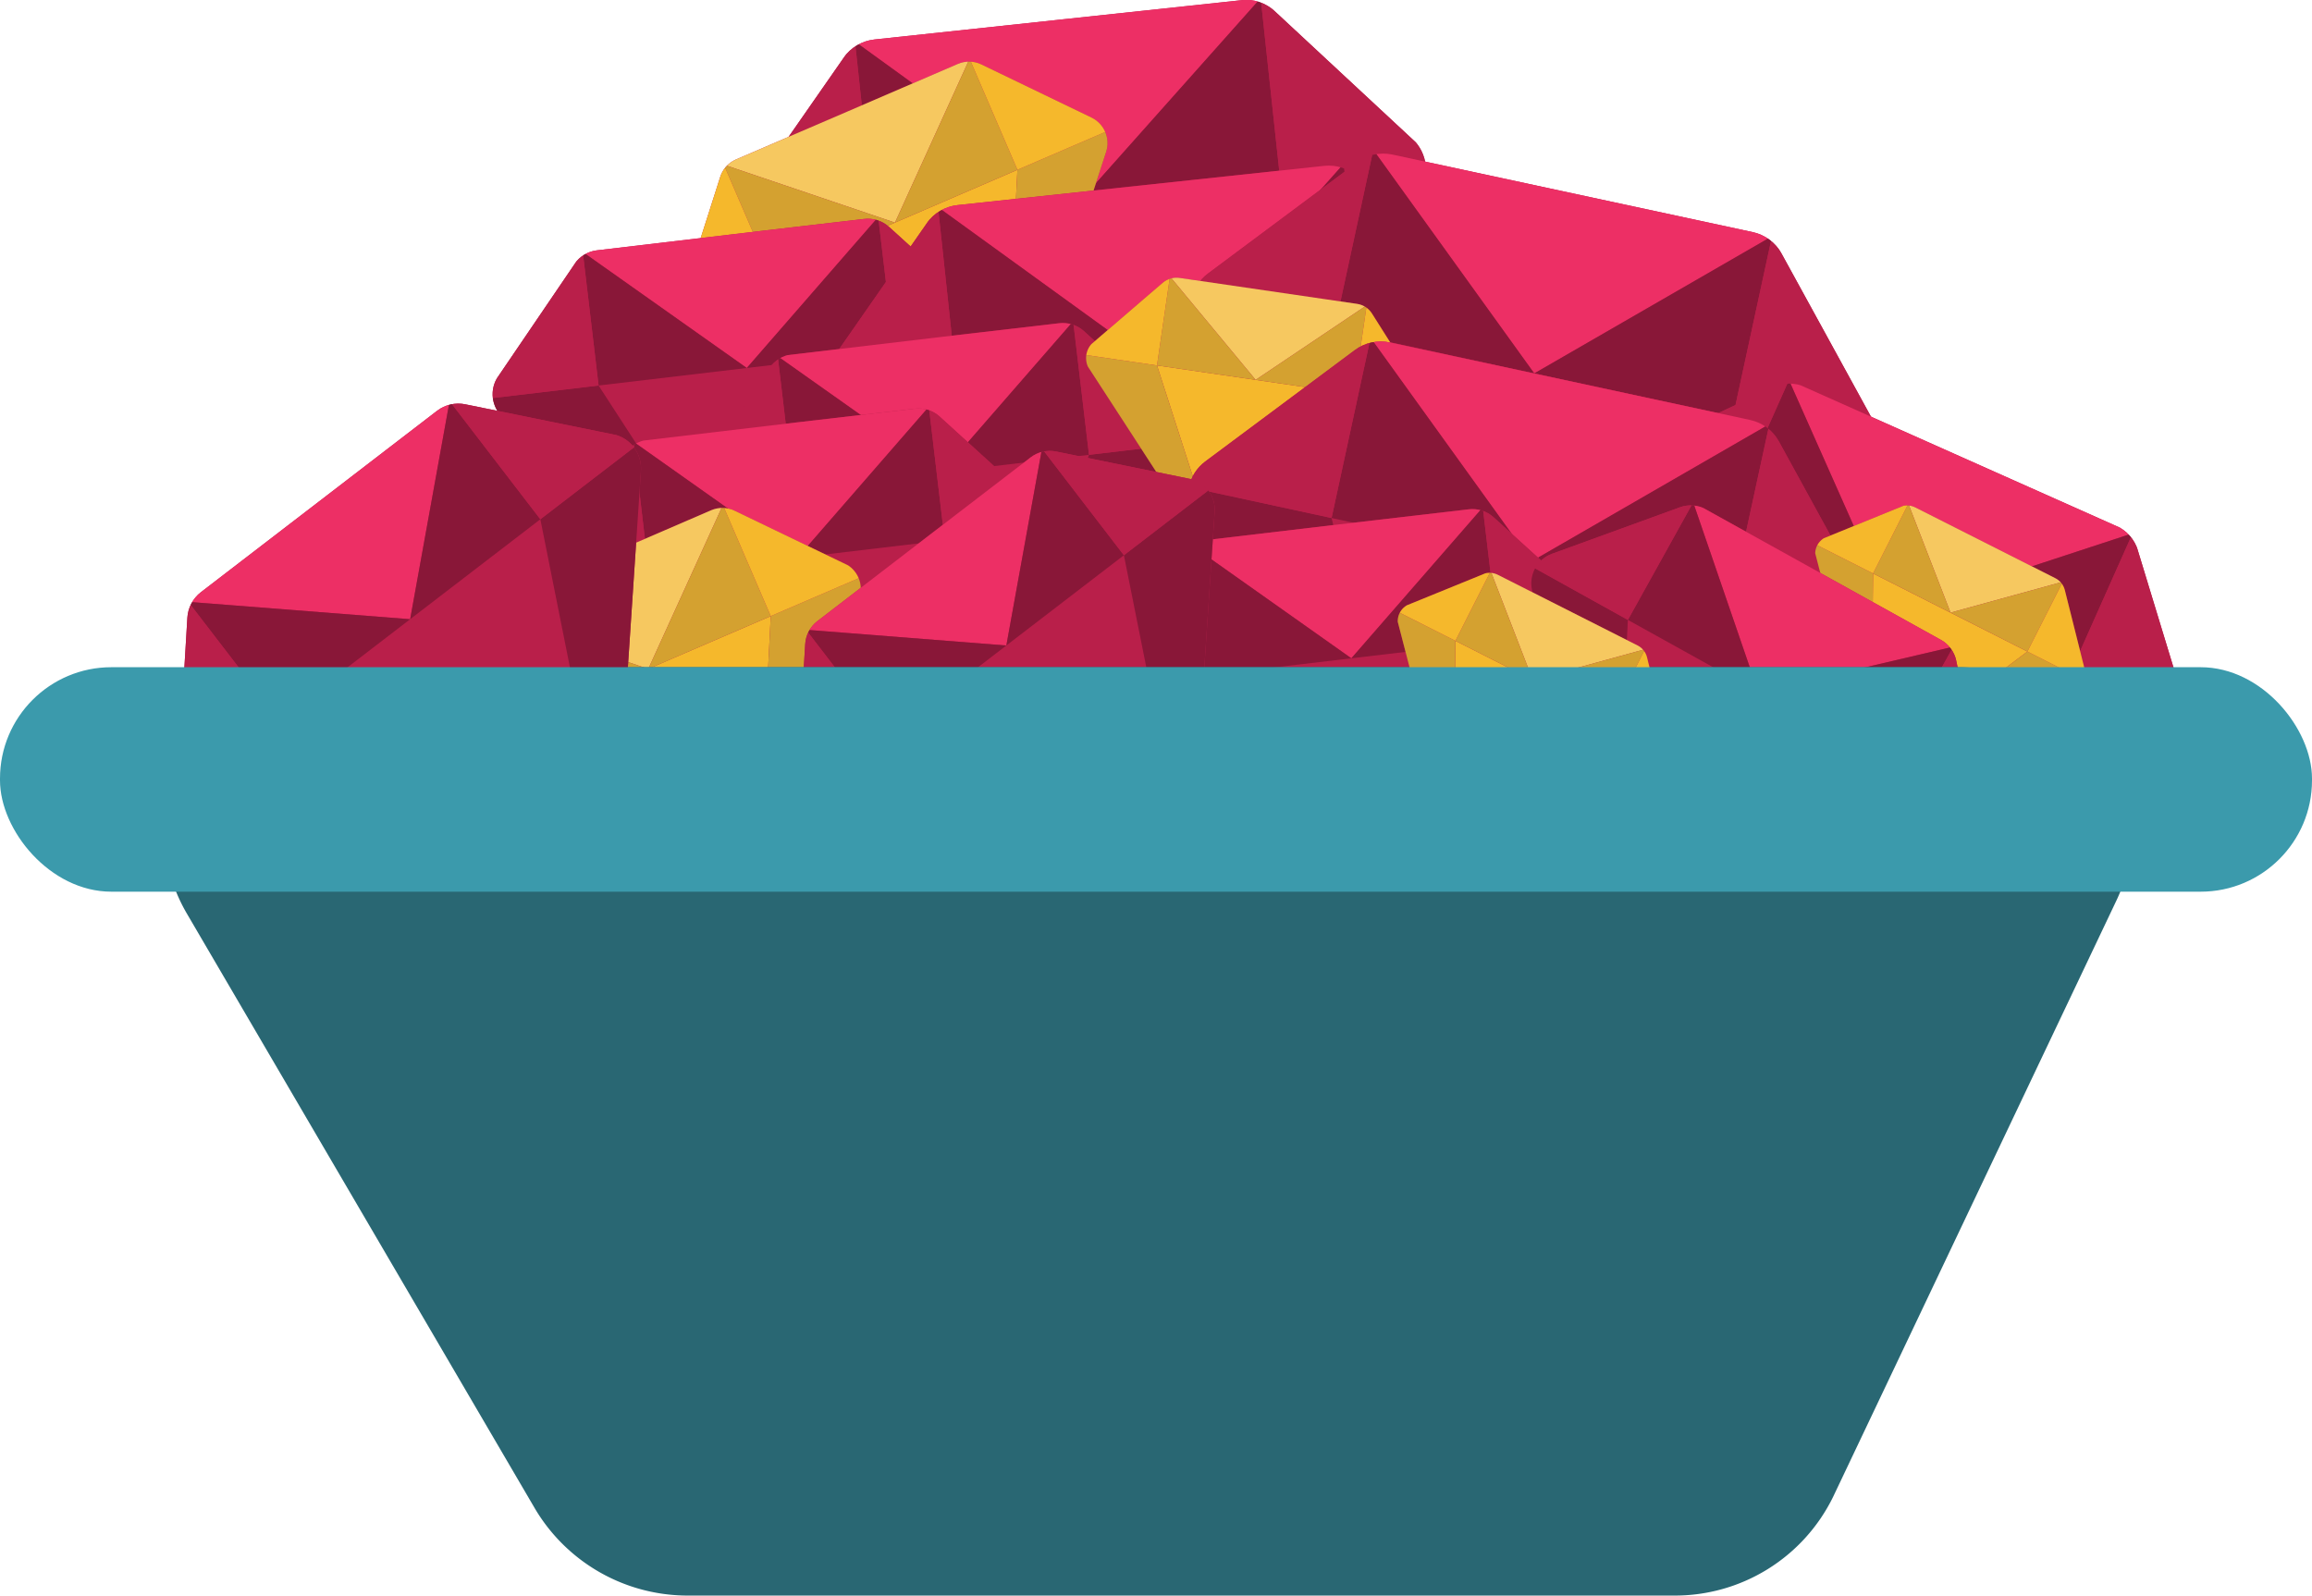 <svg id="Layer_1" data-name="Layer 1" xmlns="http://www.w3.org/2000/svg" xmlns:xlink="http://www.w3.org/1999/xlink" viewBox="0 0 298.14 205.78"><defs><style>.cls-1{fill:none;}.cls-2{clip-path:url(#clip-path);}.cls-3{fill:#b91f4a;}.cls-4{fill:#ed2f65;}.cls-5{fill:#891738;}.cls-6{clip-path:url(#clip-path-2);}.cls-7{clip-path:url(#clip-path-3);}.cls-8{fill:#f6c860;}.cls-9{fill:#f5b82c;}.cls-10{fill:#d4a130;}.cls-11{clip-path:url(#clip-path-4);}.cls-12{clip-path:url(#clip-path-5);}.cls-13{clip-path:url(#clip-path-6);}.cls-14{clip-path:url(#clip-path-7);}.cls-15{clip-path:url(#clip-path-8);}.cls-16{clip-path:url(#clip-path-9);}.cls-17{clip-path:url(#clip-path-10);}.cls-18{clip-path:url(#clip-path-11);}.cls-19{clip-path:url(#clip-path-12);}.cls-20{clip-path:url(#clip-path-13);}.cls-21{clip-path:url(#clip-path-14);}.cls-22{clip-path:url(#clip-path-15);}.cls-23{clip-path:url(#clip-path-16);}.cls-24{fill:#296773;}.cls-25{clip-path:url(#clip-path-17);}.cls-26{clip-path:url(#clip-path-18);}.cls-27{fill:#3b9aac;}</style><clipPath id="clip-path"><path class="cls-1" d="M187.13,52.29a6.61,6.61,0,0,0-5-2.23H125.18a6.61,6.61,0,0,0-5,2.23L101.23,74a6.65,6.65,0,0,0,0,8.77l47.36,53.86a6.68,6.68,0,0,0,10,0L206,82.78A6.63,6.63,0,0,0,206,74Z"/></clipPath><clipPath id="clip-path-2"><path class="cls-1" d="M164.44,1.49A5.58,5.58,0,0,0,160,0L136.42,2.56,112.78,5.09a5.58,5.58,0,0,0-4,2.36L95,27.21a5.58,5.58,0,0,0,.8,7.29L140,75a5.58,5.58,0,0,0,8.33-.89l34.54-48.94a5.58,5.58,0,0,0-.76-7.3Z"/></clipPath><clipPath id="clip-path-3"><path class="cls-1" d="M126.53,8.3a3.66,3.66,0,0,0-3-.06l-14.31,6.17L94.87,20.58a3.66,3.66,0,0,0-2,2.25l-4.79,15A3.66,3.66,0,0,0,90,42.29l35.5,16.82a3.66,3.66,0,0,0,5-2.17l12.14-37.36a3.66,3.66,0,0,0-1.89-4.42Z"/></clipPath><clipPath id="clip-path-4"><path class="cls-1" d="M114.62,29.24a4.06,4.06,0,0,0-3.21-1l-17.21,2L77,32.28A4.06,4.06,0,0,0,74.11,34L64.23,48.55a4.06,4.06,0,0,0,.64,5.31L97.37,83a4.06,4.06,0,0,0,6.06-.72l24.79-36a4.06,4.06,0,0,0-.61-5.31Z"/></clipPath><clipPath id="clip-path-5"><path class="cls-1" d="M175.14,22.85a5.58,5.58,0,0,0-4.39-1.46l-23.63,2.53-23.63,2.53a5.58,5.58,0,0,0-4,2.36L105.74,48.57a5.58,5.58,0,0,0,.8,7.29l44.12,40.52a5.58,5.58,0,0,0,8.33-.89l34.54-48.94a5.58,5.58,0,0,0-.76-7.3Z"/></clipPath><clipPath id="clip-path-6"><path class="cls-1" d="M139.76,42.69a4.06,4.06,0,0,0-3.21-1l-17.21,2-17.21,2a4.06,4.06,0,0,0-2.88,1.75L89.37,62A4.06,4.06,0,0,0,90,67.31l32.49,29.19a4.06,4.06,0,0,0,6.06-.72l24.79-36a4.06,4.06,0,0,0-.61-5.31Z"/></clipPath><clipPath id="clip-path-7"><path class="cls-1" d="M229.74,32.7A5.58,5.58,0,0,0,226,29.93l-23.23-5-23.23-5a5.58,5.58,0,0,0-4.52,1L155.77,35.28a5.58,5.58,0,0,0-1.53,7.18L183.38,94.8a5.58,5.58,0,0,0,8.18,1.77L239.74,61a5.58,5.58,0,0,0,1.58-7.17Z"/></clipPath><clipPath id="clip-path-8"><path class="cls-1" d="M176.91,40.42A2.72,2.72,0,0,0,175,39.19l-11.46-1.68L152.1,35.84a2.72,2.72,0,0,0-2.16.63L141,44.12a2.72,2.72,0,0,0-.51,3.54l15.89,24.48a2.72,2.72,0,0,0,4,.59l22.24-18.9a2.72,2.72,0,0,0,.53-3.54Z"/></clipPath><clipPath id="clip-path-9"><path class="cls-1" d="M121.16,53.71a4.06,4.06,0,0,0-3.21-1l-17.21,2-17.21,2a4.06,4.06,0,0,0-2.88,1.75L70.77,73a4.06,4.06,0,0,0,.64,5.31l32.49,29.19a4.06,4.06,0,0,0,6.06-.72l24.79-36a4.06,4.06,0,0,0-.61-5.31Z"/></clipPath><clipPath id="clip-path-10"><path class="cls-1" d="M275.7,71a5.14,5.14,0,0,0-2.82-3.2l-20-8.93-20-8.93a5.14,5.14,0,0,0-4.27,0l-20.13,9.39a5.14,5.14,0,0,0-2.74,6.19l16.42,52.75a5.14,5.14,0,0,0,7.05,3.14l50.21-23a5.14,5.14,0,0,0,2.77-6.17Z"/></clipPath><clipPath id="clip-path-11"><path class="cls-1" d="M229.39,56.93a5.58,5.58,0,0,0-3.71-2.77l-23.23-5-23.23-5a5.58,5.58,0,0,0-4.52,1L155.42,59.52a5.58,5.58,0,0,0-1.53,7.18L183,119a5.58,5.58,0,0,0,8.18,1.77l48.18-35.59A5.58,5.58,0,0,0,241,78Z"/></clipPath><clipPath id="clip-path-12"><path class="cls-1" d="M192.58,66.69a4.06,4.06,0,0,0-3.21-1l-17.21,2-17.21,2a4.06,4.06,0,0,0-2.88,1.75L142.19,86a4.06,4.06,0,0,0,.64,5.31l32.49,29.19a4.06,4.06,0,0,0,6.06-.72l24.79-36a4.06,4.06,0,0,0-.61-5.31Z"/></clipPath><clipPath id="clip-path-13"><path class="cls-1" d="M94.72,65.86a3.66,3.66,0,0,0-3-.06L77.37,72,63.06,78.14a3.66,3.66,0,0,0-2,2.25l-4.79,15a3.66,3.66,0,0,0,1.92,4.41l35.5,16.82a3.66,3.66,0,0,0,5-2.17l12.14-37.36a3.66,3.66,0,0,0-1.89-4.42Z"/></clipPath><clipPath id="clip-path-14"><path class="cls-1" d="M136.19,58.23a4.06,4.06,0,0,0-3.29.76L119.16,69.54,105.41,80.1a4.06,4.06,0,0,0-1.58,3l-1.05,17.53a4.06,4.06,0,0,0,3.27,4.23l42.85,8.45a4.06,4.06,0,0,0,4.84-3.72L156.64,66a4.06,4.06,0,0,0-3.24-4.25Z"/></clipPath><clipPath id="clip-path-15"><path class="cls-1" d="M266.26,76.08A2.36,2.36,0,0,0,265,74.55L256,70l-9-4.55a2.36,2.36,0,0,0-2-.08l-9.45,3.86a2.36,2.36,0,0,0-1.4,2.78l6.35,24.59a2.36,2.36,0,0,0,3.17,1.6l23.57-9.45A2.36,2.36,0,0,0,268.75,86Z"/></clipPath><clipPath id="clip-path-16"><path class="cls-1" d="M252.27,85.22a4.06,4.06,0,0,0-2-2.71L235.11,74.1,220,65.69a4.06,4.06,0,0,0-3.36-.27l-16.5,6a4.06,4.06,0,0,0-2.58,4.68l9.3,42.68a4.06,4.06,0,0,0,5.34,3l41.13-14.68a4.06,4.06,0,0,0,2.61-4.67Z"/></clipPath><clipPath id="clip-path-17"><path class="cls-1" d="M60,52.14a4.5,4.5,0,0,0-3.64.84L41.13,64.68,25.91,76.37a4.5,4.5,0,0,0-1.75,3.3L23,99.08a4.5,4.5,0,0,0,3.62,4.69l47.46,9.36A4.5,4.5,0,0,0,79.44,109l3.21-48.27A4.5,4.5,0,0,0,79.05,56Z"/></clipPath><clipPath id="clip-path-18"><path class="cls-1" d="M212.39,84.77a2.36,2.36,0,0,0-1.22-1.53l-9-4.55-9-4.55a2.36,2.36,0,0,0-2-.08l-9.45,3.86a2.36,2.36,0,0,0-1.4,2.78l6.35,24.59a2.36,2.36,0,0,0,3.17,1.6l23.57-9.45a2.36,2.36,0,0,0,1.41-2.77Z"/></clipPath></defs><title>registration</title><g class="cls-2"><polygon class="cls-3" points="185.14 50.06 153.64 50.06 122.13 50.06 97.41 78.46 153.64 142.38 209.86 78.48 185.14 50.06"/><polygon class="cls-4" points="122.13 50.06 153.74 78.53 185.14 50.06 122.13 50.06"/><polygon class="cls-3" points="122.13 78.23 153.64 142.18 185.14 78.23 122.13 78.23"/><polygon class="cls-5" points="122.07 78.23 122.07 49.92 153.74 78.23 122.07 78.23"/><polygon class="cls-5" points="185.46 78.23 185.46 49.92 153.74 78.23 185.46 78.23"/><polygon class="cls-5" points="185.14 78.23 209.86 78.23 153.64 142.18 185.14 78.23"/><polygon class="cls-5" points="97.41 78.23 122.13 78.23 153.64 142.18 97.41 78.23"/><polygon class="cls-3" points="97.41 78.23 122.07 49.92 122.07 78.23 97.41 78.23"/><polygon class="cls-3" points="209.86 78.23 185.46 49.92 185.46 78.23 209.86 78.23"/></g><g class="cls-6"><polygon class="cls-3" points="162.57 -0.24 136.41 2.56 110.25 5.36 92.25 31.21 144.63 79.31 185.64 21.21 162.57 -0.24"/><polygon class="cls-4" points="110.25 5.36 139.03 26.2 162.57 -0.24 110.25 5.36"/><polygon class="cls-3" points="112.79 29.01 144.63 79.31 165.11 23.41 112.79 29.01"/><polygon class="cls-5" points="112.79 29.01 110.25 5.36 139.03 26.2 112.79 29.01"/><polygon class="cls-5" points="165.11 23.41 162.57 -0.24 139.03 26.2 165.11 23.41"/><polygon class="cls-5" points="165.11 23.41 185.64 21.21 144.63 79.31 165.11 23.41"/><polygon class="cls-5" points="92.25 31.21 112.79 29.01 144.63 79.31 92.25 31.21"/><polygon class="cls-3" points="92.25 31.21 110.25 5.36 112.79 29.01 92.25 31.21"/><polygon class="cls-3" points="185.64 21.21 162.57 -0.24 165.11 23.41 185.64 21.21"/></g><g class="cls-7"><polygon class="cls-3" points="125.03 7.58 109.19 14.41 93.34 21.24 87.08 40.92 129.23 60.89 143.64 16.54 125.03 7.58"/><polygon class="cls-8" points="93.34 21.24 115.41 28.71 125.03 7.58 93.34 21.24"/><polygon class="cls-9" points="99.52 35.56 129.23 60.89 131.2 21.9 99.52 35.56"/><polygon class="cls-10" points="99.52 35.56 93.34 21.24 115.41 28.71 99.52 35.56"/><polygon class="cls-10" points="131.2 21.9 125.03 7.58 115.41 28.71 131.2 21.9"/><polygon class="cls-10" points="131.2 21.9 143.64 16.54 129.23 60.89 131.2 21.9"/><polygon class="cls-10" points="87.08 40.92 99.52 35.56 129.23 60.89 87.08 40.92"/><polygon class="cls-9" points="87.08 40.92 93.34 21.24 99.52 35.56 87.08 40.92"/><polygon class="cls-9" points="143.64 16.54 125.03 7.58 131.2 21.9 143.64 16.54"/></g><g class="cls-11"><polygon class="cls-3" points="113.25 27.99 94.2 30.25 75.15 32.5 62.24 51.49 100.81 86.14 130.24 43.44 113.25 27.99"/><polygon class="cls-4" points="75.15 32.5 96.3 47.46 113.25 27.99 75.15 32.5"/><polygon class="cls-3" points="77.19 49.72 100.81 86.14 115.29 45.21 77.19 49.72"/><polygon class="cls-5" points="77.19 49.72 75.15 32.5 96.3 47.46 77.19 49.72"/><polygon class="cls-5" points="115.29 45.21 113.25 27.99 96.3 47.46 115.29 45.21"/><polygon class="cls-5" points="115.29 45.21 130.24 43.44 100.81 86.14 115.29 45.21"/><polygon class="cls-5" points="62.24 51.49 77.19 49.72 100.81 86.14 62.24 51.49"/><polygon class="cls-3" points="62.24 51.49 75.15 32.5 77.19 49.72 62.24 51.49"/><polygon class="cls-3" points="130.24 43.44 113.25 27.99 115.29 45.21 130.24 43.44"/></g><g class="cls-12"><polygon class="cls-3" points="173.28 21.12 147.12 23.92 120.96 26.72 102.96 52.57 155.34 100.67 196.34 42.57 173.28 21.12"/><polygon class="cls-4" points="120.96 26.72 149.74 47.56 173.28 21.12 120.96 26.72"/><polygon class="cls-3" points="123.49 50.37 155.34 100.67 175.81 44.77 123.49 50.37"/><polygon class="cls-5" points="123.49 50.37 120.96 26.72 149.74 47.56 123.49 50.37"/><polygon class="cls-5" points="175.81 44.77 173.28 21.12 149.74 47.56 175.81 44.77"/><polygon class="cls-5" points="175.81 44.77 196.34 42.57 155.34 100.67 175.81 44.77"/><polygon class="cls-5" points="102.96 52.57 123.49 50.37 155.34 100.67 102.96 52.57"/><polygon class="cls-3" points="102.96 52.57 120.96 26.72 123.49 50.37 102.96 52.57"/><polygon class="cls-3" points="196.34 42.57 173.28 21.12 175.81 44.77 196.34 42.57"/></g><g class="cls-13"><polygon class="cls-3" points="138.39 41.44 119.34 43.69 100.29 45.95 87.38 64.93 125.95 99.58 155.38 56.89 138.39 41.44"/><polygon class="cls-4" points="100.29 45.95 121.44 60.91 138.39 41.44 100.29 45.95"/><polygon class="cls-3" points="102.33 63.16 125.95 99.58 140.43 58.66 102.33 63.16"/><polygon class="cls-5" points="102.33 63.16 100.29 45.95 121.44 60.91 102.33 63.16"/><polygon class="cls-5" points="140.43 58.66 138.39 41.44 121.44 60.91 140.43 58.66"/><polygon class="cls-5" points="140.43 58.66 155.38 56.89 125.95 99.58 140.43 58.66"/><polygon class="cls-5" points="87.38 64.93 102.33 63.16 125.95 99.58 87.38 64.93"/><polygon class="cls-3" points="87.38 64.93 100.29 45.95 102.33 63.16 87.38 64.93"/><polygon class="cls-3" points="155.38 56.89 138.39 41.44 140.43 58.66 155.38 56.89"/></g><g class="cls-14"><polygon class="cls-3" points="228.51 30.47 202.8 24.9 177.09 19.33 151.87 38.2 186.46 100.34 243.66 58.08 228.51 30.47"/><polygon class="cls-4" points="177.09 19.33 197.85 48.16 228.51 30.47 177.09 19.33"/><polygon class="cls-3" points="172.06 42.57 186.46 100.34 223.48 53.71 172.06 42.57"/><polygon class="cls-5" points="172.06 42.57 177.09 19.33 197.85 48.16 172.06 42.57"/><polygon class="cls-5" points="223.48 53.71 228.51 30.47 197.85 48.16 223.48 53.71"/><polygon class="cls-5" points="223.48 53.71 243.66 58.08 186.46 100.34 223.48 53.71"/><polygon class="cls-5" points="151.87 38.2 172.06 42.57 186.46 100.34 151.87 38.2"/><polygon class="cls-3" points="151.87 38.2 177.09 19.33 172.06 42.57 151.87 38.2"/><polygon class="cls-3" points="243.66 58.08 228.51 30.47 223.48 53.71 243.66 58.08"/></g><g class="cls-15"><polygon class="cls-3" points="176.24 39.37 163.56 37.52 150.87 35.66 139.24 45.67 158.11 74.73 184.51 52.29 176.24 39.37"/><polygon class="cls-8" points="150.87 35.66 161.92 48.99 176.24 39.37 150.87 35.66"/><polygon class="cls-9" points="149.2 47.13 158.11 74.73 174.56 50.84 149.2 47.13"/><polygon class="cls-10" points="149.2 47.13 150.87 35.66 161.92 48.99 149.2 47.13"/><polygon class="cls-10" points="174.56 50.84 176.24 39.37 161.92 48.99 174.56 50.84"/><polygon class="cls-10" points="174.56 50.84 184.51 52.29 158.11 74.73 174.56 50.84"/><polygon class="cls-10" points="139.24 45.67 149.2 47.13 158.11 74.73 139.24 45.67"/><polygon class="cls-9" points="139.24 45.67 150.87 35.66 149.2 47.13 139.24 45.67"/><polygon class="cls-9" points="184.51 52.29 176.24 39.37 174.56 50.84 184.51 52.29"/></g><g class="cls-16"><polygon class="cls-3" points="119.78 52.46 100.74 54.72 81.69 56.97 68.77 75.96 107.35 110.61 136.77 67.92 119.78 52.46"/><polygon class="cls-4" points="81.69 56.97 102.84 71.93 119.78 52.46 81.69 56.97"/><polygon class="cls-3" points="83.72 74.19 107.35 110.61 121.82 69.68 83.72 74.19"/><polygon class="cls-5" points="83.72 74.19 81.69 56.97 102.84 71.93 83.72 74.19"/><polygon class="cls-5" points="121.82 69.68 119.78 52.46 102.84 71.93 121.82 69.68"/><polygon class="cls-5" points="121.82 69.68 136.77 67.92 107.35 110.61 121.82 69.68"/><polygon class="cls-5" points="68.77 75.96 83.72 74.19 107.35 110.61 68.77 75.96"/><polygon class="cls-3" points="68.77 75.96 81.69 56.97 83.72 74.19 68.77 75.96"/><polygon class="cls-3" points="136.77 67.92 119.78 52.46 121.82 69.68 136.77 67.92"/></g><g class="cls-17"><polygon class="cls-3" points="275.01 68.78 252.85 58.9 230.69 49.02 204.37 61.29 223.86 123.92 283.47 96.56 275.01 68.78"/><polygon class="cls-4" points="230.69 49.02 243.99 78.96 275.01 68.78 230.69 49.02"/><polygon class="cls-3" points="221.76 69.05 223.86 123.92 266.08 88.81 221.76 69.05"/><polygon class="cls-5" points="221.76 69.05 230.69 49.02 243.99 78.96 221.76 69.05"/><polygon class="cls-5" points="266.08 88.81 275.01 68.78 243.99 78.96 266.08 88.81"/><polygon class="cls-5" points="266.08 88.81 283.47 96.56 223.86 123.92 266.08 88.81"/><polygon class="cls-5" points="204.37 61.29 221.76 69.05 223.86 123.92 204.37 61.29"/><polygon class="cls-3" points="204.37 61.29 230.69 49.02 221.76 69.05 204.37 61.29"/><polygon class="cls-3" points="283.47 96.56 275.01 68.78 266.08 88.81 283.47 96.56"/></g><g class="cls-18"><polygon class="cls-3" points="228.17 54.7 202.45 49.13 176.74 43.57 151.52 62.44 186.11 124.58 243.31 82.32 228.17 54.7"/><polygon class="cls-4" points="176.74 43.57 197.5 72.4 228.17 54.7 176.74 43.57"/><polygon class="cls-3" points="171.71 66.81 186.11 124.58 223.13 77.95 171.71 66.81"/><polygon class="cls-5" points="171.71 66.81 176.74 43.57 197.5 72.4 171.71 66.81"/><polygon class="cls-5" points="223.13 77.95 228.17 54.7 197.5 72.4 223.13 77.95"/><polygon class="cls-5" points="223.13 77.95 243.31 82.32 186.11 124.58 223.13 77.95"/><polygon class="cls-5" points="151.52 62.44 171.71 66.81 186.11 124.58 151.52 62.44"/><polygon class="cls-3" points="151.52 62.44 176.74 43.57 171.71 66.81 151.52 62.44"/><polygon class="cls-3" points="243.31 82.32 228.17 54.7 223.13 77.95 243.31 82.32"/></g><g class="cls-19"><polygon class="cls-3" points="191.21 65.44 172.16 67.69 153.11 69.94 140.2 88.93 178.77 123.58 208.2 80.89 191.21 65.44"/><polygon class="cls-4" points="153.11 69.94 174.26 84.9 191.21 65.44 153.11 69.94"/><polygon class="cls-3" points="155.15 87.16 178.77 123.58 193.25 82.66 155.15 87.16"/><polygon class="cls-5" points="155.15 87.16 153.11 69.94 174.26 84.9 155.15 87.16"/><polygon class="cls-5" points="193.25 82.66 191.21 65.44 174.26 84.9 193.25 82.66"/><polygon class="cls-5" points="193.25 82.66 208.2 80.89 178.77 123.58 193.25 82.66"/><polygon class="cls-5" points="140.2 88.93 155.15 87.16 178.77 123.58 140.2 88.93"/><polygon class="cls-3" points="140.2 88.93 153.11 69.94 155.15 87.16 140.2 88.93"/><polygon class="cls-3" points="208.2 80.89 191.21 65.44 193.25 82.66 208.2 80.89"/></g><g class="cls-20"><polygon class="cls-3" points="93.22 65.14 77.37 71.97 61.53 78.8 55.27 98.48 97.42 118.45 111.83 74.1 93.22 65.14"/><polygon class="cls-8" points="61.53 78.8 83.6 86.27 93.22 65.14 61.53 78.8"/><polygon class="cls-9" points="67.7 93.12 97.42 118.45 99.39 79.46 67.7 93.12"/><polygon class="cls-10" points="67.7 93.12 61.53 78.8 83.6 86.27 67.7 93.12"/><polygon class="cls-10" points="99.39 79.46 93.22 65.14 83.6 86.27 99.39 79.46"/><polygon class="cls-10" points="99.39 79.46 111.83 74.1 97.42 118.45 99.39 79.46"/><polygon class="cls-10" points="55.27 98.48 67.7 93.12 97.42 118.45 55.27 98.48"/><polygon class="cls-9" points="55.27 98.48 61.53 78.8 67.7 93.12 55.27 98.48"/><polygon class="cls-9" points="111.83 74.1 93.22 65.14 99.39 79.46 111.83 74.1"/></g><g class="cls-21"><polygon class="cls-3" points="134.37 57.86 119.16 69.54 103.94 81.22 102.56 104.15 153.44 114.17 156.87 62.44 134.37 57.86"/><polygon class="cls-4" points="103.94 81.22 129.77 83.25 134.37 57.86 103.94 81.22"/><polygon class="cls-3" points="114.5 94.98 153.44 114.17 144.93 71.61 114.5 94.98"/><polygon class="cls-5" points="114.5 94.98 103.94 81.22 129.77 83.25 114.5 94.98"/><polygon class="cls-5" points="144.93 71.61 134.37 57.86 129.77 83.25 144.93 71.61"/><polygon class="cls-5" points="144.93 71.61 156.87 62.44 153.44 114.17 144.93 71.61"/><polygon class="cls-5" points="102.56 104.15 114.5 94.98 153.44 114.17 102.56 104.15"/><polygon class="cls-3" points="102.56 104.15 103.94 81.22 114.5 94.98 102.56 104.15"/><polygon class="cls-3" points="156.87 62.44 134.37 57.86 144.93 71.61 156.87 62.44"/></g><g class="cls-22"><polygon class="cls-3" points="266 75.03 256.04 70 246.09 64.97 233.73 70.01 241.27 99.2 269.25 87.98 266 75.03"/><polygon class="cls-8" points="246.09 64.97 251.53 79.01 266 75.03 246.09 64.97"/><polygon class="cls-9" points="241.54 73.96 241.27 99.2 261.44 84.03 241.54 73.96"/><polygon class="cls-10" points="241.54 73.96 246.09 64.97 251.53 79.01 241.54 73.96"/><polygon class="cls-10" points="261.44 84.03 266 75.03 251.53 79.01 261.44 84.03"/><polygon class="cls-10" points="261.44 84.03 269.25 87.98 241.27 99.2 261.44 84.03"/><polygon class="cls-10" points="233.73 70.01 241.54 73.96 241.27 99.2 233.73 70.01"/><polygon class="cls-9" points="233.73 70.01 246.09 64.97 241.54 73.96 233.73 70.01"/><polygon class="cls-9" points="269.25 87.98 266 75.03 261.44 84.03 269.25 87.98"/></g><g class="cls-23"><polygon class="cls-3" points="251.88 83.41 235.11 74.1 218.34 64.79 196.76 72.64 207.8 123.3 256.63 105.87 251.88 83.41"/><polygon class="cls-4" points="218.34 64.79 226.75 89.29 251.88 83.41 218.34 64.79"/><polygon class="cls-3" points="209.92 79.95 207.8 123.3 243.47 98.57 209.92 79.95"/><polygon class="cls-5" points="209.92 79.95 218.34 64.79 226.75 89.29 209.92 79.95"/><polygon class="cls-5" points="243.47 98.57 251.88 83.41 226.75 89.29 243.47 98.57"/><polygon class="cls-5" points="243.47 98.57 256.63 105.87 207.8 123.3 243.47 98.57"/><polygon class="cls-5" points="196.76 72.64 209.92 79.95 207.8 123.3 196.76 72.64"/><polygon class="cls-3" points="196.76 72.64 218.34 64.79 209.92 79.95 196.76 72.64"/><polygon class="cls-3" points="256.63 105.87 251.88 83.41 243.47 98.57 256.63 105.87"/></g><path class="cls-24" d="M215.83,205.78H88.73A22.9,22.9,0,0,1,69,194.59L24.1,117.83c-8.35-14.29,2.51-31.78,19.7-31.78H252.37c16.38,0,27.29,15.92,20.54,30.11l-36.54,76.92A22.71,22.71,0,0,1,215.83,205.78Z"/><g class="cls-25"><polygon class="cls-3" points="57.98 51.73 41.13 64.67 24.28 77.62 22.75 103 79.1 114.11 82.91 56.81 57.98 51.73"/><polygon class="cls-4" points="24.28 77.62 52.89 79.86 57.98 51.73 24.28 77.62"/><polygon class="cls-3" points="35.98 92.85 79.1 114.11 69.68 66.97 35.98 92.85"/><polygon class="cls-5" points="35.98 92.85 24.28 77.62 52.89 79.86 35.98 92.85"/><polygon class="cls-5" points="69.68 66.97 57.98 51.73 52.89 79.86 69.68 66.97"/><polygon class="cls-5" points="69.68 66.97 82.91 56.81 79.1 114.11 69.68 66.97"/><polygon class="cls-5" points="22.75 103 35.98 92.85 79.1 114.11 22.75 103"/><polygon class="cls-3" points="22.75 103 24.28 77.62 35.98 92.85 22.75 103"/><polygon class="cls-3" points="82.91 56.81 57.98 51.73 69.68 66.97 82.91 56.81"/></g><g class="cls-26"><polygon class="cls-3" points="212.13 83.73 202.18 78.69 192.23 73.66 179.86 78.7 187.41 107.89 215.39 96.67 212.13 83.73"/><polygon class="cls-8" points="192.23 73.66 197.66 87.7 212.13 83.73 192.23 73.66"/><polygon class="cls-9" points="187.68 82.65 187.41 107.89 207.58 92.72 187.68 82.65"/><polygon class="cls-10" points="187.68 82.65 192.23 73.66 197.66 87.7 187.68 82.65"/><polygon class="cls-10" points="207.58 92.72 212.13 83.73 197.66 87.7 207.58 92.72"/><polygon class="cls-10" points="207.58 92.72 215.39 96.67 187.41 107.89 207.58 92.72"/><polygon class="cls-10" points="179.86 78.7 187.68 82.65 187.41 107.89 179.86 78.7"/><polygon class="cls-9" points="179.86 78.7 192.23 73.66 187.68 82.65 179.86 78.7"/><polygon class="cls-9" points="215.39 96.67 212.13 83.73 207.58 92.72 215.39 96.67"/></g><rect class="cls-27" y="86.05" width="298.14" height="28.95" rx="14.36" ry="14.36"/></svg>